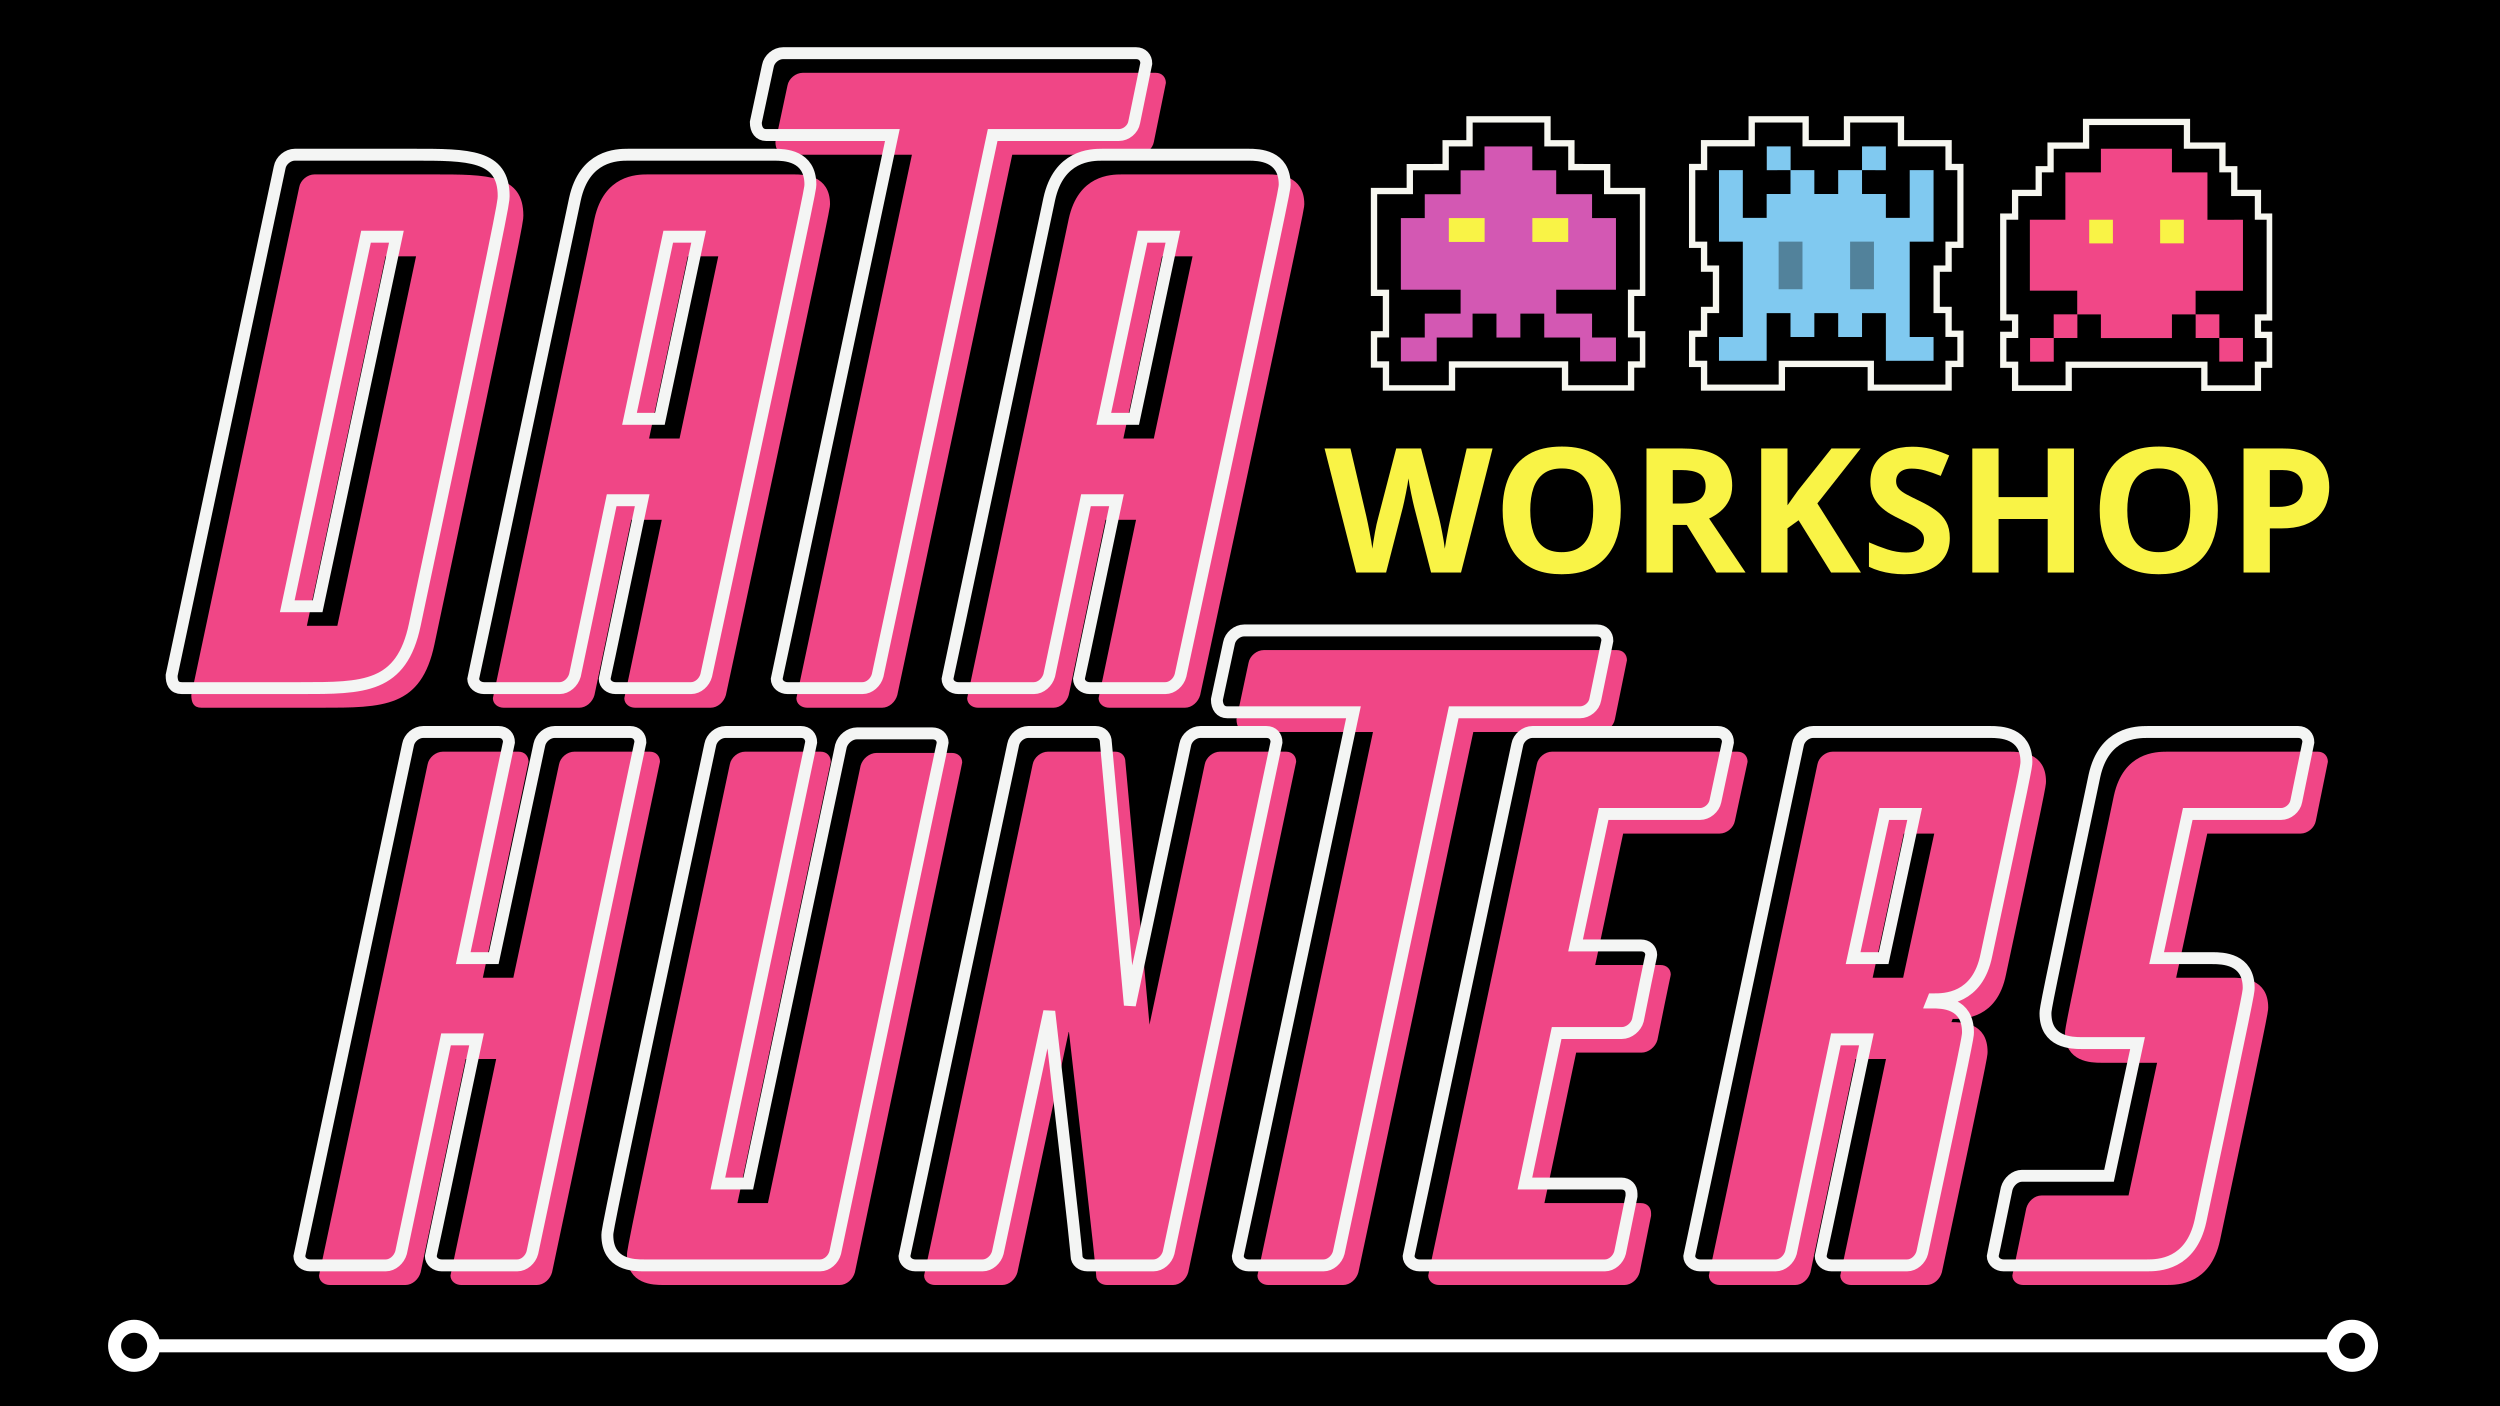<svg xmlns="http://www.w3.org/2000/svg" xmlns:xlink="http://www.w3.org/1999/xlink" width="1920" zoomAndPan="magnify" viewBox="0 0 1440 810" height="1080" preserveAspectRatio="xMidYMid meet" version="1.0"><defs><g/><clipPath id="1fa2db32cf"><path d="M 789.609 66.938 L 947.711 66.938 L 947.711 225.043 L 789.609 225.043 Z M 789.609 66.938 " clip-rule="nonzero"/></clipPath><clipPath id="2746f98d03"><path d="M 1152.074 68.426 L 1308.812 68.426 L 1308.812 225.168 L 1152.074 225.168 Z M 1152.074 68.426 " clip-rule="nonzero"/></clipPath><clipPath id="b2074ebdd4"><path d="M 972.855 66.938 L 1130.961 66.938 L 1130.961 225.043 L 972.855 225.043 Z M 972.855 66.938 " clip-rule="nonzero"/></clipPath></defs><rect x="-144" width="1728" fill="#ffffff" y="-81" height="972" fill-opacity="1"/><rect x="-144" width="1728" fill="#000000" y="-81" height="972" fill-opacity="1"/><g fill="#f04686" fill-opacity="1"><g transform="translate(97.757, 407.652)"><g><path d="M 152.5 -36.57 C 203.336 -275.746 203.699 -279.77 203.699 -283.426 C 203.699 -307.195 183.223 -307.195 151.77 -307.195 L 83.383 -307.195 C 79.359 -307.195 75.336 -303.906 74.605 -299.883 L 12.434 -7.312 C 12.434 -3.293 13.531 0 18.285 0 L 86.672 0 C 123.246 0 144.82 0 152.5 -36.57 Z M 124.34 -260.02 L 141.895 -260.02 L 96.547 -47.176 L 78.992 -47.176 Z M 124.34 -260.02 "/></g></g></g><g fill="#f04686" fill-opacity="1"><g transform="translate(271.833, 407.652)"><g><path d="M 101.301 -307.195 C 94.719 -307.195 76.066 -306.832 70.582 -281.598 C 12.434 -6.582 12.07 -5.852 12.07 -5.484 C 12.07 -2.195 14.992 0 18.285 0 L 61.805 0 C 65.828 0 69.484 -3.293 70.582 -7.312 L 91.793 -108.25 L 109.348 -108.25 C 88.137 -6.582 87.77 -5.852 87.77 -5.484 C 87.77 -2.195 90.695 0 93.988 0 L 137.508 0 C 141.531 0 145.188 -3.293 146.285 -7.312 C 205.895 -284.887 206.262 -287.449 206.262 -290.008 C 206.262 -306.832 191.266 -307.195 185.414 -307.195 Z M 124.34 -260.02 L 141.895 -260.02 L 119.586 -155.062 L 102.031 -155.062 Z M 124.34 -260.02 "/></g></g></g><g fill="#f04686" fill-opacity="1"><g transform="translate(446.641, 407.652)"><g><path d="M 15.727 -365.711 C 11.703 -365.711 7.68 -362.418 6.949 -358.395 L 0 -325.848 C 0 -321.461 2.195 -318.535 5.852 -318.535 L 78.629 -318.535 C 12.434 -6.582 12.07 -5.852 12.07 -5.484 C 12.07 -2.195 14.992 0 18.285 0 L 61.438 0 C 65.461 0 69.121 -3.293 70.215 -7.312 L 136.41 -318.535 L 209.188 -318.535 C 213.211 -318.535 217.23 -321.824 217.965 -325.848 L 224.91 -359.859 C 224.91 -363.148 222.719 -365.711 219.059 -365.711 Z M 15.727 -365.711 "/></g></g></g><g fill="#f04686" fill-opacity="1"><g transform="translate(545.016, 407.652)"><g><path d="M 101.301 -307.195 C 94.719 -307.195 76.066 -306.832 70.582 -281.598 C 12.434 -6.582 12.07 -5.852 12.07 -5.484 C 12.07 -2.195 14.992 0 18.285 0 L 61.805 0 C 65.828 0 69.484 -3.293 70.582 -7.312 L 91.793 -108.25 L 109.348 -108.25 C 88.137 -6.582 87.77 -5.852 87.77 -5.484 C 87.77 -2.195 90.695 0 93.988 0 L 137.508 0 C 141.531 0 145.188 -3.293 146.285 -7.312 C 205.895 -284.887 206.262 -287.449 206.262 -290.008 C 206.262 -306.832 191.266 -307.195 185.414 -307.195 Z M 124.34 -260.02 L 141.895 -260.02 L 119.586 -155.062 L 102.031 -155.062 Z M 124.34 -260.02 "/></g></g></g><path stroke-linecap="butt" transform="matrix(2.419, 0, 0, 2.419, 86.443, 62.533)" fill="none" stroke-linejoin="miter" d="M 63.045 122.866 C 84.047 24.018 84.196 22.356 84.196 20.843 C 84.196 10.987 75.743 10.987 62.75 10.987 L 34.476 10.987 C 32.814 10.987 31.154 12.353 30.859 14.013 L 5.13 134.973 C 5.13 136.634 5.611 138.001 7.567 138.001 L 35.841 138.001 C 50.938 138.001 59.87 138.001 63.045 122.866 Z M 51.418 30.513 L 58.653 30.513 L 39.902 118.51 L 32.667 118.51 Z M 113.86 10.987 C 111.129 10.987 103.415 11.134 101.163 21.581 C 77.096 135.268 76.95 135.564 76.95 135.748 C 76.95 137.077 78.167 138.001 79.533 138.001 L 97.509 138.001 C 99.169 138.001 100.684 136.634 101.163 134.973 L 109.911 93.263 L 117.183 93.263 C 108.398 135.268 108.25 135.564 108.25 135.748 C 108.25 137.077 109.467 138.001 110.833 138.001 L 128.809 138.001 C 130.471 138.001 131.984 136.634 132.426 134.973 C 157.084 20.215 157.231 19.181 157.231 18.11 C 157.231 11.134 151.03 10.987 148.632 10.987 Z M 123.383 30.513 L 130.618 30.513 L 121.39 73.884 L 114.155 73.884 Z M 150.73 -13.19 C 149.069 -13.19 147.408 -11.825 147.112 -10.163 L 144.234 3.273 C 144.234 5.119 145.156 6.299 146.67 6.299 L 176.754 6.299 C 149.365 135.268 149.216 135.564 149.216 135.748 C 149.216 137.077 150.436 138.001 151.8 138.001 L 169.629 138.001 C 171.29 138.001 172.804 136.634 173.246 134.973 L 200.635 6.299 L 230.717 6.299 C 232.379 6.299 234.039 4.97 234.335 3.273 L 237.214 -10.754 C 237.214 -12.119 236.292 -13.19 234.779 -13.19 Z M 226.798 10.987 C 224.067 10.987 216.353 11.134 214.101 21.581 C 190.035 135.268 189.886 135.564 189.886 135.748 C 189.886 137.077 191.105 138.001 192.47 138.001 L 210.447 138.001 C 212.107 138.001 213.62 136.634 214.101 134.973 L 222.849 93.263 L 230.12 93.263 C 221.335 135.268 221.188 135.564 221.188 135.748 C 221.188 137.077 222.405 138.001 223.772 138.001 L 241.747 138.001 C 243.409 138.001 244.922 136.634 245.364 134.973 C 270.022 20.215 270.169 19.181 270.169 18.11 C 270.169 11.134 263.968 10.987 261.57 10.987 Z M 236.321 30.513 L 243.556 30.513 L 234.328 73.884 L 227.093 73.884 Z M 236.321 30.513 " stroke="#f4f5f4" stroke-width="2.835" stroke-opacity="1" stroke-miterlimit="4"/><g fill="#f04686" fill-opacity="1"><g transform="translate(719.824, 407.652)"><g/></g></g><g fill="#f04686" fill-opacity="1"><g transform="translate(171.699, 740.16)"><g><path d="M 83.383 -307.195 C 79.359 -307.195 75.336 -303.906 74.605 -299.883 C 12.434 -6.582 12.07 -5.852 12.07 -5.484 C 12.07 -2.195 14.992 0 18.285 0 L 61.805 0 C 65.828 0 69.484 -3.293 70.582 -7.312 L 96.547 -130.191 L 114.102 -130.191 C 88.137 -6.582 87.77 -5.852 87.77 -5.484 C 87.77 -2.195 90.695 0 93.988 0 L 137.508 0 C 141.531 0 145.188 -3.293 146.285 -7.312 L 208.453 -301.344 C 208.453 -304.637 206.262 -307.195 202.602 -307.195 L 159.082 -307.195 C 155.062 -307.195 151.039 -303.906 150.309 -299.883 L 123.977 -177.004 L 106.422 -177.004 L 132.754 -301.344 C 132.754 -304.637 130.559 -307.195 126.902 -307.195 Z M 83.383 -307.195 "/></g></g></g><g fill="#f04686" fill-opacity="1"><g transform="translate(345.775, 740.16)"><g><path d="M 74.605 -299.883 C 15.359 -22.676 15.359 -19.75 15.359 -17.555 C 15.359 0 30.719 0 36.57 0 L 137.871 0 C 141.895 0 145.551 -3.293 146.648 -7.312 C 208.09 -299.883 208.453 -300.25 208.453 -300.98 C 208.453 -304.27 205.895 -306.465 202.602 -306.465 L 159.082 -306.465 C 155.062 -306.465 151.039 -303.172 149.941 -299.152 L 96.547 -47.176 L 78.992 -47.176 L 132.754 -301.344 C 132.754 -304.637 130.559 -307.195 126.902 -307.195 L 83.383 -307.195 C 79.359 -307.195 75.336 -303.906 74.605 -299.883 Z M 74.605 -299.883 "/></g></g></g><g fill="#f04686" fill-opacity="1"><g transform="translate(520.217, 740.16)"><g><path d="M 83.383 -307.195 C 79.359 -307.195 75.336 -303.906 74.605 -299.883 C 12.434 -6.582 12.07 -5.852 12.07 -5.484 C 12.07 -2.195 14.992 0 18.285 0 L 57.051 0 C 61.074 0 64.73 -3.293 65.828 -7.312 L 95.449 -146.285 C 111.543 -6.582 111.176 -5.852 111.176 -5.484 C 111.176 -2.195 114.102 0 117.395 0 L 155.426 0 C 159.449 0 163.105 -3.293 164.203 -7.312 L 226.375 -301.344 C 226.375 -304.637 224.18 -307.195 220.523 -307.195 L 182.488 -307.195 C 178.465 -307.195 174.445 -303.906 173.711 -299.883 L 141.895 -149.941 L 128 -301.344 C 128 -304.637 125.805 -307.195 122.148 -307.195 Z M 83.383 -307.195 "/></g></g></g><g fill="#f04686" fill-opacity="1"><g transform="translate(712.213, 740.16)"><g><path d="M 15.727 -365.711 C 11.703 -365.711 7.68 -362.418 6.949 -358.395 L 0 -325.848 C 0 -321.461 2.195 -318.535 5.852 -318.535 L 78.629 -318.535 C 12.434 -6.582 12.07 -5.852 12.07 -5.484 C 12.07 -2.195 14.992 0 18.285 0 L 61.438 0 C 65.461 0 69.121 -3.293 70.215 -7.312 L 136.41 -318.535 L 209.188 -318.535 C 213.211 -318.535 217.23 -321.824 217.965 -325.848 L 224.91 -359.859 C 224.91 -363.148 222.719 -365.711 219.059 -365.711 Z M 15.727 -365.711 "/></g></g></g><g fill="#f04686" fill-opacity="1"><g transform="translate(810.589, 740.16)"><g><path d="M 74.605 -299.883 C 12.434 -6.582 12.07 -5.852 12.07 -5.484 C 12.07 -2.195 14.992 0 18.285 0 L 125.074 0 C 129.098 0 132.754 -3.293 133.852 -7.312 L 140.434 -39.863 L 140.434 -41.324 C 140.434 -44.617 138.238 -47.176 134.582 -47.176 L 78.992 -47.176 L 97.277 -133.852 L 134.945 -133.852 C 138.969 -133.852 142.992 -137.141 144.09 -141.164 C 151.402 -177.734 151.77 -178.102 151.77 -178.832 C 151.77 -182.125 149.211 -184.316 145.918 -184.316 L 108.25 -184.316 L 124.34 -260.02 L 179.93 -260.02 C 183.953 -260.02 187.977 -263.312 188.707 -267.336 L 196.02 -301.344 C 196.02 -304.637 193.828 -307.195 190.168 -307.195 L 83.383 -307.195 C 79.359 -307.195 75.336 -303.906 74.605 -299.883 Z M 74.605 -299.883 "/></g></g></g><g fill="#f04686" fill-opacity="1"><g transform="translate(972.231, 740.16)"><g><path d="M 183.223 -178.832 C 205.895 -284.887 206.262 -287.449 206.262 -290.008 C 206.262 -306.832 191.266 -307.195 185.414 -307.195 L 83.383 -307.195 C 79.359 -307.195 75.336 -303.906 74.605 -299.883 C 12.434 -6.582 12.07 -5.852 12.07 -5.484 C 12.07 -2.195 14.992 0 18.285 0 L 61.805 0 C 65.828 0 69.484 -3.293 70.582 -7.312 L 96.547 -130.191 L 114.102 -130.191 C 88.137 -6.582 87.77 -5.852 87.77 -5.484 C 87.77 -2.195 90.695 0 93.988 0 L 137.508 0 C 141.531 0 145.188 -3.293 146.285 -7.312 C 172.25 -129.098 172.613 -131.656 172.613 -134.215 C 172.613 -151.402 157.621 -151.402 151.77 -151.402 L 152.5 -153.234 C 159.082 -153.234 178.102 -153.234 183.223 -178.832 Z M 124.34 -260.02 L 141.895 -260.02 L 123.977 -177.004 L 106.422 -177.004 Z M 124.34 -260.02 "/></g></g></g><g fill="#f04686" fill-opacity="1"><g transform="translate(1147.039, 740.16)"><g><path d="M 100.938 0 C 107.52 0 126.172 -0.367 131.656 -25.602 C 159.082 -154.695 159.449 -157.254 159.449 -159.816 C 159.449 -176.637 144.457 -177.004 138.605 -177.004 L 106.422 -177.004 L 124.34 -260.02 L 178.102 -260.02 C 182.125 -260.02 186.148 -263.312 186.879 -267.336 L 193.828 -301.344 C 193.828 -304.637 191.633 -307.195 187.977 -307.195 L 101.301 -307.195 C 94.719 -307.195 76.066 -306.832 70.582 -281.961 C 42.789 -150.309 42.422 -147.746 42.422 -145.188 C 42.422 -128.363 57.418 -128 63.27 -128 L 95.449 -128 L 78.992 -51.566 L 28.891 -51.566 C 24.867 -51.566 21.211 -48.273 20.113 -44.25 C 12.434 -6.582 12.07 -5.852 12.07 -5.484 C 12.07 -2.195 14.992 0 18.285 0 Z M 100.938 0 "/></g></g></g><path stroke-linecap="butt" transform="matrix(2.419, 0, 0, 2.419, 160.385, 395.041)" fill="none" stroke-linejoin="miter" d="M 34.476 10.987 C 32.814 10.987 31.154 12.353 30.858 14.013 C 5.131 135.268 4.983 135.564 4.983 135.748 C 4.983 137.077 6.202 138.001 7.566 138.001 L 25.544 138.001 C 27.204 138.001 28.717 136.634 29.196 134.973 L 39.902 84.182 L 47.174 84.182 C 36.431 135.268 36.284 135.564 36.284 135.748 C 36.284 137.077 37.502 138.001 38.868 138.001 L 56.844 138.001 C 58.505 138.001 60.018 136.634 60.461 134.973 L 86.188 13.424 C 86.188 12.058 85.266 10.987 83.753 10.987 L 65.777 10.987 C 64.115 10.987 62.454 12.353 62.123 14.013 L 51.271 64.841 L 43.999 64.841 L 54.888 13.424 C 54.888 12.058 53.964 10.987 52.451 10.987 Z M 102.823 14.013 C 78.314 128.625 78.314 129.842 78.314 130.729 C 78.314 138.001 84.663 138.001 87.099 138.001 L 128.957 138.001 C 130.619 138.001 132.132 136.634 132.574 134.973 C 158.007 14.013 158.154 13.866 158.154 13.571 C 158.154 12.205 157.084 11.32 155.718 11.32 L 137.742 11.32 C 136.082 11.32 134.42 12.649 133.941 14.309 L 111.866 118.51 L 104.632 118.51 L 126.853 13.424 C 126.853 12.058 125.931 10.987 124.418 10.987 L 106.44 10.987 C 104.78 10.987 103.119 12.353 102.823 14.013 Z M 178.559 10.987 C 176.897 10.987 175.235 12.353 174.941 14.013 C 149.213 135.268 149.066 135.564 149.066 135.748 C 149.066 137.077 150.283 138.001 151.65 138.001 L 167.669 138.001 C 169.33 138.001 170.843 136.634 171.287 134.973 L 183.541 77.539 C 190.186 135.268 190.037 135.564 190.037 135.748 C 190.037 137.077 191.255 138.001 192.621 138.001 L 208.346 138.001 C 210.007 138.001 211.52 136.634 211.963 134.973 L 237.653 13.424 C 237.653 12.058 236.768 10.987 235.255 10.987 L 219.53 10.987 C 217.869 10.987 216.209 12.353 215.913 14.013 L 202.735 76.026 L 197.014 13.424 C 197.014 12.058 196.092 10.987 194.577 10.987 Z M 229.953 -13.19 C 228.291 -13.19 226.631 -11.825 226.336 -10.163 L 223.456 3.273 C 223.456 5.118 224.38 6.299 225.893 6.299 L 255.975 6.299 C 228.587 135.268 228.44 135.564 228.44 135.748 C 228.44 137.077 229.657 138.001 231.024 138.001 L 248.852 138.001 C 250.512 138.001 252.025 136.634 252.47 134.973 L 279.857 6.299 L 309.941 6.299 C 311.601 6.299 313.262 4.97 313.558 3.273 L 316.437 -10.754 C 316.437 -12.119 315.514 -13.19 314 -13.19 Z M 294.985 14.013 C 269.256 135.268 269.109 135.564 269.109 135.748 C 269.109 137.077 270.327 138.001 271.693 138.001 L 315.84 138.001 C 317.5 138.001 319.013 136.634 319.457 134.973 L 322.188 121.537 L 322.188 120.91 C 322.188 119.544 321.266 118.51 319.753 118.51 L 296.794 118.51 L 304.36 82.669 L 319.9 82.669 C 321.561 82.669 323.259 81.303 323.701 79.643 C 326.729 64.51 326.876 64.361 326.876 64.066 C 326.876 62.701 325.805 61.814 324.439 61.814 L 308.863 61.814 L 315.544 30.513 L 338.503 30.513 C 340.163 30.513 341.825 29.148 342.158 27.486 L 345.147 13.424 C 345.147 12.058 344.262 10.987 342.747 10.987 L 298.602 10.987 C 296.941 10.987 295.281 12.353 294.985 14.013 Z M 406.694 64.066 C 416.07 20.215 416.217 19.181 416.217 18.11 C 416.217 11.134 410.016 10.987 407.616 10.987 L 365.427 10.987 C 363.765 10.987 362.105 12.353 361.81 14.013 C 336.083 135.268 335.934 135.564 335.934 135.748 C 335.934 137.077 337.153 138.001 338.518 138.001 L 356.495 138.001 C 358.155 138.001 359.668 136.634 360.15 134.973 L 370.853 84.182 L 378.125 84.182 C 367.383 135.268 367.236 135.564 367.236 135.748 C 367.236 137.077 368.453 138.001 369.82 138.001 L 387.795 138.001 C 389.457 138.001 390.97 136.634 391.412 134.973 C 402.155 84.627 402.302 83.556 402.302 82.522 C 402.302 75.397 396.1 75.397 393.701 75.397 L 393.996 74.659 C 396.729 74.659 404.59 74.659 406.694 64.066 Z M 382.369 30.513 L 389.604 30.513 L 382.222 64.841 L 374.95 64.841 Z M 444.93 138.001 C 447.661 138.001 455.375 137.852 457.664 127.407 C 468.995 74.033 469.144 72.999 469.144 71.929 C 469.144 64.989 462.943 64.841 460.506 64.841 L 447.219 64.841 L 454.637 30.513 L 476.858 30.513 C 478.52 30.513 480.18 29.148 480.476 27.486 L 483.355 13.424 C 483.355 12.058 482.431 10.987 480.918 10.987 L 445.114 10.987 C 442.384 10.987 434.669 11.134 432.416 21.434 C 420.9 75.877 420.754 76.911 420.754 77.981 C 420.754 84.92 426.953 85.069 429.39 85.069 L 442.679 85.069 L 435.887 116.665 L 415.179 116.665 C 413.519 116.665 412.004 118.031 411.524 119.693 C 408.351 135.268 408.203 135.564 408.203 135.748 C 408.203 137.077 409.42 138.001 410.786 138.001 Z M 444.93 138.001 " stroke="#f4f5f4" stroke-width="2.835" stroke-opacity="1" stroke-miterlimit="4"/><path stroke-linecap="butt" transform="matrix(0.75, 0, 0, 0.75, 62.263, 771.436)" fill="none" stroke-linejoin="miter" d="M 37.499 5.002 L 1705.863 5.002 " stroke="#ffffff" stroke-width="10" stroke-opacity="1" stroke-miterlimit="4"/><path stroke-linecap="round" transform="matrix(0.75, 0, 0, 0.75, 62.263, 771.436)" fill="none" stroke-linejoin="round" d="M 4.999 5.002 C 4.999 -3.284 11.717 -9.998 19.999 -9.998 C 28.285 -9.998 34.999 -3.284 34.999 5.002 C 34.999 13.283 28.285 20.002 19.999 20.002 C 11.717 20.002 4.999 13.283 4.999 5.002 " stroke="#ffffff" stroke-width="10" stroke-opacity="1" stroke-miterlimit="4"/><path stroke-linecap="round" transform="matrix(0.75, 0, 0, 0.75, 62.263, 771.436)" fill="none" stroke-linejoin="round" d="M 1738.363 5.002 C 1738.363 13.283 1731.65 20.002 1723.363 20.002 C 1715.082 20.002 1708.363 13.283 1708.363 5.002 C 1708.363 -3.284 1715.082 -9.998 1723.363 -9.998 C 1731.65 -9.998 1738.363 -3.284 1738.363 5.002 " stroke="#ffffff" stroke-width="10" stroke-opacity="1" stroke-miterlimit="4"/><g clip-path="url(#1fa2db32cf)"><path fill="#f7f7f0" d="M 899.641 225.531 L 899.641 211.766 L 838.172 211.766 L 838.172 225.531 L 796.492 225.531 L 796.492 211.766 L 789.609 211.766 L 789.609 190.738 L 796.492 190.738 L 796.492 170.5 L 789.609 170.5 L 789.609 108.203 L 810.227 108.203 L 810.227 94.469 L 830.875 94.438 L 830.875 80.703 L 844.609 80.703 L 844.609 66.938 L 893.172 66.938 L 893.172 80.703 L 906.938 80.703 L 906.938 94.438 L 927.555 94.469 L 927.555 108.203 L 948.203 108.203 L 948.203 170.5 L 941.32 170.5 L 941.32 190.738 L 948.203 190.738 L 948.203 211.766 L 941.32 211.766 L 941.32 225.531 Z M 899.641 225.531 " fill-opacity="1" fill-rule="nonzero"/></g><path fill="#000000" d="M 868.906 70.586 L 848.258 70.586 L 848.258 84.352 L 834.523 84.352 L 834.523 98.086 L 813.875 98.086 L 813.875 111.852 L 793.258 111.852 L 793.258 166.852 L 800.141 166.852 L 800.141 194.383 L 793.258 194.383 L 793.258 208.117 L 800.141 208.117 L 800.141 221.883 L 834.523 221.883 L 834.523 208.117 L 903.289 208.117 L 903.289 221.883 L 937.672 221.883 L 937.672 208.117 L 944.555 208.117 L 944.555 194.383 L 937.672 194.383 L 937.672 166.852 L 944.555 166.852 L 944.555 111.852 L 923.906 111.852 L 923.906 98.086 L 903.289 98.086 L 903.289 84.352 L 889.523 84.352 L 889.523 70.586 L 875.789 70.586 " fill-opacity="1" fill-rule="nonzero"/><path fill="#d358b3" d="M 923.906 125.617 L 917.023 125.617 L 917.023 111.852 L 896.375 111.852 L 896.375 98.086 L 882.609 98.086 L 882.609 84.352 L 855.078 84.352 L 855.078 98.117 L 841.312 98.117 L 841.312 111.883 L 820.66 111.883 L 820.66 125.617 L 806.895 125.617 L 806.895 166.883 L 841.312 166.883 L 841.312 180.648 L 820.66 180.648 L 820.66 194.414 L 806.895 194.414 L 806.895 208.18 L 827.547 208.18 L 827.547 194.414 L 848.195 194.414 L 848.195 180.648 L 861.961 180.648 L 861.961 194.414 L 875.727 194.414 L 875.727 180.648 L 889.492 180.648 L 889.492 194.414 L 910.141 194.414 L 910.141 208.18 L 930.789 208.18 L 930.789 194.414 L 917.023 194.414 L 917.023 180.648 L 896.375 180.648 L 896.375 166.883 L 930.789 166.883 L 930.789 125.617 Z M 923.906 125.617 " fill-opacity="1" fill-rule="nonzero"/><path fill="#f9f346" d="M 896.406 125.617 L 882.641 125.617 L 882.641 139.352 L 903.289 139.352 L 903.289 125.617 Z M 896.406 125.617 " fill-opacity="1" fill-rule="nonzero"/><path fill="#f9f346" d="M 848.258 125.617 L 834.523 125.617 L 834.523 139.352 L 855.141 139.352 L 855.141 125.617 Z M 848.258 125.617 " fill-opacity="1" fill-rule="nonzero"/><g clip-path="url(#2746f98d03)"><path fill="#f7f7f0" d="M 1309.199 184.664 L 1309.199 122.949 L 1302.379 122.949 L 1302.379 109.309 L 1288.738 109.309 L 1288.738 95.703 L 1281.922 95.703 L 1281.922 82.062 L 1261.496 82.062 L 1261.496 68.426 L 1199.777 68.426 L 1199.777 82.062 L 1179.32 82.062 L 1179.32 95.703 L 1172.5 95.703 L 1172.5 109.309 L 1158.895 109.309 L 1158.895 122.949 L 1152.074 122.949 L 1152.074 184.664 L 1158.895 184.664 L 1158.895 191.078 L 1152.074 191.078 L 1152.074 211.91 L 1158.895 211.91 L 1158.895 225.551 L 1193.367 225.551 L 1193.367 211.91 L 1267.906 211.91 L 1267.906 225.551 L 1302.379 225.551 L 1302.379 211.91 L 1309.199 211.91 L 1309.199 191.078 L 1302.379 191.078 L 1302.379 184.664 Z M 1309.199 184.664 " fill-opacity="1" fill-rule="nonzero"/></g><path fill="#000000" d="M 1298.766 126.562 L 1298.766 112.922 L 1285.125 112.922 L 1285.125 99.285 L 1278.309 99.285 L 1278.309 85.68 L 1257.883 85.68 L 1257.883 72.039 L 1203.391 72.039 L 1203.391 85.68 L 1182.934 85.68 L 1182.934 99.285 L 1176.113 99.285 L 1176.113 112.922 L 1162.508 112.922 L 1162.508 126.562 L 1155.688 126.562 L 1155.688 181.051 L 1162.508 181.051 L 1162.508 194.691 L 1155.688 194.691 L 1155.688 208.297 L 1162.508 208.297 L 1162.508 221.938 L 1189.754 221.938 L 1189.754 208.297 L 1271.52 208.297 L 1271.52 221.938 L 1298.766 221.938 L 1298.766 208.297 L 1305.582 208.297 L 1305.582 194.691 L 1298.766 194.691 L 1298.766 181.051 L 1305.582 181.051 L 1305.582 126.562 Z M 1298.766 126.562 " fill-opacity="1" fill-rule="nonzero"/><path fill="#f14787" d="M 1264.699 194.691 L 1264.699 181.051 L 1278.34 181.051 L 1278.34 194.691 Z M 1285.125 208.297 L 1291.945 208.297 L 1291.945 194.66 L 1278.309 194.66 L 1278.309 208.297 Z M 1291.945 126.562 L 1291.945 167.445 L 1264.668 167.445 L 1264.668 181.082 L 1251.031 181.082 L 1251.031 194.723 L 1210.117 194.723 L 1210.117 181.082 L 1196.477 181.082 L 1196.477 167.414 L 1169.199 167.414 L 1169.199 126.562 L 1189.656 126.562 L 1189.656 99.285 L 1210.117 99.285 L 1210.117 85.68 L 1251.031 85.68 L 1251.031 99.316 L 1271.488 99.316 L 1271.488 126.594 L 1285.125 126.594 Z M 1182.934 181.051 L 1182.934 194.691 L 1196.57 194.691 L 1196.57 181.051 Z M 1169.328 194.691 L 1169.328 208.328 L 1182.965 208.328 L 1182.965 194.691 Z M 1169.328 194.691 " fill-opacity="1" fill-rule="nonzero"/><path fill="#f9f346" d="M 1251.062 140.168 L 1244.242 140.168 L 1244.242 126.531 L 1257.883 126.531 L 1257.883 140.168 Z M 1203.391 126.562 L 1203.391 140.199 L 1217.027 140.199 L 1217.027 126.562 Z M 1203.391 126.562 " fill-opacity="1" fill-rule="nonzero"/><g clip-path="url(#b2074ebdd4)"><path fill="#f7f7f0" d="M 1124.199 156.547 L 1124.199 142.816 L 1131.066 142.816 L 1131.066 94.402 L 1124.199 94.402 L 1124.199 80.672 L 1096.766 80.672 L 1096.766 66.938 L 1062.055 66.938 L 1062.055 80.672 L 1041.867 80.672 L 1041.867 66.938 L 1007.156 66.938 L 1007.156 80.672 L 979.723 80.672 L 979.723 94.402 L 972.855 94.402 L 972.855 142.816 L 979.723 142.816 L 979.723 156.547 L 986.59 156.547 L 986.59 176.703 L 979.723 176.703 L 979.723 190.438 L 972.855 190.438 L 972.855 211.414 L 979.723 211.414 L 979.723 225.148 L 1028.168 225.148 L 1028.168 211.414 L 1075.758 211.414 L 1075.758 225.148 L 1124.199 225.148 L 1124.199 211.414 L 1131.066 211.414 L 1131.066 190.438 L 1124.199 190.438 L 1124.199 176.703 L 1117.336 176.703 L 1117.336 156.547 Z M 1124.199 156.547 " fill-opacity="1" fill-rule="nonzero"/></g><path fill="#000000" d="M 1120.562 98.012 L 1120.562 84.309 L 1093.129 84.309 L 1093.129 70.578 L 1065.695 70.578 L 1065.695 84.309 L 1038.23 84.309 L 1038.23 70.578 L 1010.797 70.578 L 1010.797 84.309 L 983.363 84.309 L 983.363 98.012 L 976.496 98.012 L 976.496 139.176 L 983.363 139.176 L 983.363 152.91 L 990.23 152.91 L 990.23 180.344 L 983.363 180.344 L 983.363 194.074 L 976.496 194.074 L 976.496 207.777 L 983.363 207.777 L 983.363 221.508 L 1024.527 221.508 L 1024.527 207.777 L 1079.395 207.777 L 1079.395 221.508 L 1120.562 221.508 L 1120.562 207.777 L 1127.43 207.777 L 1127.43 194.074 L 1120.562 194.074 L 1120.562 180.344 L 1113.695 180.344 L 1113.695 152.91 L 1120.562 152.91 L 1120.562 139.176 L 1127.43 139.176 L 1127.43 98.012 Z M 1120.562 98.012 " fill-opacity="1" fill-rule="nonzero"/><path fill="#80c9f0" d="M 1079.395 98.012 L 1072.527 98.012 L 1072.527 84.309 L 1086.262 84.309 L 1086.262 98.043 Z M 1106.859 98.012 L 1099.996 98.012 L 1099.996 125.477 L 1086.262 125.477 L 1086.262 111.742 L 1072.527 111.742 L 1072.527 98.012 L 1058.797 98.012 L 1058.797 111.742 L 1045.062 111.742 L 1045.062 98.012 L 1031.332 98.012 L 1031.332 111.742 L 1017.598 111.742 L 1017.598 125.477 L 1003.867 125.477 L 1003.867 98.012 L 990.133 98.012 L 990.133 139.207 L 1003.867 139.207 L 1003.867 194.109 L 990.133 194.109 L 990.133 207.84 L 1017.598 207.84 L 1017.598 180.375 L 1031.332 180.375 L 1031.332 194.109 L 1045.062 194.109 L 1045.062 180.375 L 1058.797 180.375 L 1058.797 194.109 L 1072.527 194.109 L 1072.527 180.375 L 1086.262 180.375 L 1086.262 207.84 L 1113.727 207.84 L 1113.727 194.109 L 1099.996 194.109 L 1099.996 139.207 L 1113.727 139.207 L 1113.727 98.012 Z M 1024.527 98.012 L 1031.395 98.012 L 1031.395 84.309 L 1017.66 84.309 L 1017.66 98.043 Z M 1024.527 98.012 " fill-opacity="1" fill-rule="nonzero"/><path fill="#52829b" d="M 1079.395 152.91 L 1079.395 166.609 L 1065.664 166.609 L 1065.664 139.176 L 1079.395 139.176 Z M 1038.23 152.91 L 1038.23 139.176 L 1024.496 139.176 L 1024.496 166.609 L 1038.23 166.609 Z M 1038.23 152.91 " fill-opacity="1" fill-rule="nonzero"/><g fill="#f9f346" fill-opacity="1"><g transform="translate(762.954, 329.787)"><g><path d="M 96.766 -71.453 L 78.594 0 L 61.344 0 L 51.656 -37.531 C 51.457 -38.25 51.195 -39.344 50.875 -40.812 C 50.551 -42.281 50.207 -43.883 49.844 -45.625 C 49.488 -47.363 49.172 -49.004 48.891 -50.547 C 48.617 -52.098 48.438 -53.332 48.344 -54.25 C 48.238 -53.332 48.047 -52.109 47.766 -50.578 C 47.492 -49.047 47.188 -47.414 46.844 -45.688 C 46.5 -43.969 46.164 -42.359 45.844 -40.859 C 45.52 -39.359 45.258 -38.219 45.062 -37.438 L 35.438 0 L 18.234 0 L 0 -71.453 L 14.906 -71.453 L 24.047 -32.453 C 24.305 -31.273 24.609 -29.875 24.953 -28.25 C 25.297 -26.625 25.633 -24.922 25.969 -23.141 C 26.312 -21.367 26.625 -19.66 26.906 -18.016 C 27.188 -16.367 27.391 -14.941 27.516 -13.734 C 27.68 -14.973 27.895 -16.414 28.156 -18.062 C 28.414 -19.707 28.695 -21.383 29 -23.094 C 29.312 -24.801 29.629 -26.391 29.953 -27.859 C 30.285 -29.328 30.582 -30.516 30.844 -31.422 L 41.25 -71.453 L 55.562 -71.453 L 65.984 -31.422 C 66.211 -30.547 66.477 -29.363 66.781 -27.875 C 67.094 -26.395 67.41 -24.789 67.734 -23.062 C 68.066 -21.344 68.367 -19.66 68.641 -18.016 C 68.922 -16.367 69.125 -14.941 69.25 -13.734 C 69.477 -15.359 69.797 -17.336 70.203 -19.672 C 70.609 -22.004 71.047 -24.328 71.516 -26.641 C 71.992 -28.953 72.41 -30.891 72.766 -32.453 L 81.859 -71.453 Z M 96.766 -71.453 "/></g></g></g><g fill="#f9f346" fill-opacity="1"><g transform="translate(859.719, 329.787)"><g><path d="M 73.844 -35.828 C 73.844 -30.316 73.16 -25.305 71.797 -20.797 C 70.43 -16.285 68.352 -12.398 65.562 -9.141 C 62.781 -5.879 59.254 -3.375 54.984 -1.625 C 50.711 0.113 45.66 0.984 39.828 0.984 C 33.992 0.984 28.941 0.113 24.672 -1.625 C 20.41 -3.375 16.883 -5.879 14.094 -9.141 C 11.312 -12.398 9.234 -16.289 7.859 -20.812 C 6.492 -25.344 5.812 -30.379 5.812 -35.922 C 5.812 -43.316 7.023 -49.758 9.453 -55.25 C 11.879 -60.738 15.617 -65 20.672 -68.031 C 25.723 -71.062 32.145 -72.578 39.938 -72.578 C 47.688 -72.578 54.062 -71.062 59.062 -68.031 C 64.062 -65 67.773 -60.727 70.203 -55.219 C 72.629 -49.719 73.844 -43.254 73.844 -35.828 Z M 21.703 -35.828 C 21.703 -30.836 22.328 -26.539 23.578 -22.938 C 24.836 -19.344 26.801 -16.578 29.469 -14.641 C 32.145 -12.703 35.598 -11.734 39.828 -11.734 C 44.129 -11.734 47.613 -12.703 50.281 -14.641 C 52.957 -16.578 54.906 -19.344 56.125 -22.938 C 57.352 -26.539 57.969 -30.836 57.969 -35.828 C 57.969 -43.316 56.566 -49.211 53.766 -53.516 C 50.961 -57.816 46.352 -59.969 39.938 -59.969 C 35.664 -59.969 32.188 -59 29.5 -57.062 C 26.812 -55.125 24.836 -52.352 23.578 -48.75 C 22.328 -45.145 21.703 -40.836 21.703 -35.828 Z M 21.703 -35.828 "/></g></g></g><g fill="#f9f346" fill-opacity="1"><g transform="translate(939.378, 329.787)"><g><path d="M 29.812 -71.453 C 36.289 -71.453 41.641 -70.672 45.859 -69.109 C 50.086 -67.547 53.227 -65.18 55.281 -62.016 C 57.332 -58.859 58.359 -54.867 58.359 -50.047 C 58.359 -46.785 57.738 -43.93 56.5 -41.484 C 55.258 -39.047 53.629 -36.977 51.609 -35.281 C 49.586 -33.594 47.406 -32.207 45.062 -31.125 L 66.078 0 L 49.266 0 L 32.203 -27.422 L 24.141 -27.422 L 24.141 0 L 9 0 L 9 -71.453 Z M 28.734 -59.047 L 24.141 -59.047 L 24.141 -39.734 L 29.031 -39.734 C 34.051 -39.734 37.645 -40.57 39.812 -42.25 C 41.977 -43.926 43.062 -46.395 43.062 -49.656 C 43.062 -53.039 41.895 -55.453 39.562 -56.891 C 37.227 -58.328 33.617 -59.047 28.734 -59.047 Z M 28.734 -59.047 "/></g></g></g><g fill="#f9f346" fill-opacity="1"><g transform="translate(1005.452, 329.787)"><g><path d="M 66.469 0 L 49.266 0 L 30.547 -30.109 L 24.141 -25.516 L 24.141 0 L 9 0 L 9 -71.453 L 24.141 -71.453 L 24.141 -38.75 C 25.148 -40.156 26.145 -41.555 27.125 -42.953 C 28.102 -44.359 29.098 -45.758 30.109 -47.156 L 49.453 -71.453 L 66.266 -71.453 L 41.344 -39.828 Z M 66.469 0 "/></g></g></g><g fill="#f9f346" fill-opacity="1"><g transform="translate(1071.916, 329.787)"><g><path d="M 51.172 -19.844 C 51.172 -15.602 50.145 -11.922 48.094 -8.797 C 46.039 -5.672 43.051 -3.258 39.125 -1.562 C 35.195 0.133 30.43 0.984 24.828 0.984 C 22.348 0.984 19.926 0.816 17.562 0.484 C 15.207 0.16 12.945 -0.316 10.781 -0.953 C 8.613 -1.586 6.551 -2.379 4.594 -3.328 L 4.594 -17.406 C 7.977 -15.906 11.492 -14.551 15.141 -13.344 C 18.797 -12.133 22.414 -11.531 26 -11.531 C 28.477 -11.531 30.473 -11.852 31.984 -12.5 C 33.504 -13.156 34.602 -14.051 35.281 -15.188 C 35.969 -16.332 36.312 -17.641 36.312 -19.109 C 36.312 -20.898 35.707 -22.43 34.5 -23.703 C 33.301 -24.973 31.648 -26.16 29.547 -27.266 C 27.441 -28.379 25.07 -29.57 22.438 -30.844 C 20.77 -31.625 18.957 -32.578 17 -33.703 C 15.051 -34.828 13.195 -36.203 11.438 -37.828 C 9.676 -39.453 8.234 -41.43 7.109 -43.766 C 5.984 -46.098 5.422 -48.895 5.422 -52.156 C 5.422 -56.414 6.398 -60.062 8.359 -63.094 C 10.316 -66.125 13.109 -68.445 16.734 -70.062 C 20.367 -71.676 24.664 -72.484 29.625 -72.484 C 33.332 -72.484 36.875 -72.051 40.25 -71.188 C 43.625 -70.32 47.148 -69.078 50.828 -67.453 L 45.938 -55.672 C 42.645 -57.004 39.695 -58.035 37.094 -58.766 C 34.488 -59.504 31.832 -59.875 29.125 -59.875 C 27.238 -59.875 25.625 -59.57 24.281 -58.969 C 22.945 -58.363 21.938 -57.516 21.25 -56.422 C 20.57 -55.328 20.234 -54.066 20.234 -52.641 C 20.234 -50.941 20.727 -49.516 21.719 -48.359 C 22.719 -47.203 24.219 -46.086 26.219 -45.016 C 28.227 -43.941 30.727 -42.688 33.719 -41.25 C 37.375 -39.52 40.492 -37.719 43.078 -35.844 C 45.672 -33.969 47.664 -31.77 49.062 -29.25 C 50.469 -26.727 51.172 -23.594 51.172 -19.844 Z M 51.172 -19.844 "/></g></g></g><g fill="#f9f346" fill-opacity="1"><g transform="translate(1127.043, 329.787)"><g><path d="M 67.547 0 L 52.438 0 L 52.438 -30.844 L 24.141 -30.844 L 24.141 0 L 9 0 L 9 -71.453 L 24.141 -71.453 L 24.141 -43.453 L 52.438 -43.453 L 52.438 -71.453 L 67.547 -71.453 Z M 67.547 0 "/></g></g></g><g fill="#f9f346" fill-opacity="1"><g transform="translate(1203.623, 329.787)"><g><path d="M 73.844 -35.828 C 73.844 -30.316 73.16 -25.305 71.797 -20.797 C 70.43 -16.285 68.352 -12.398 65.562 -9.141 C 62.781 -5.879 59.254 -3.375 54.984 -1.625 C 50.711 0.113 45.66 0.984 39.828 0.984 C 33.992 0.984 28.941 0.113 24.672 -1.625 C 20.41 -3.375 16.883 -5.879 14.094 -9.141 C 11.312 -12.398 9.234 -16.289 7.859 -20.812 C 6.492 -25.344 5.812 -30.379 5.812 -35.922 C 5.812 -43.316 7.023 -49.758 9.453 -55.25 C 11.879 -60.738 15.617 -65 20.672 -68.031 C 25.723 -71.062 32.145 -72.578 39.938 -72.578 C 47.688 -72.578 54.062 -71.062 59.062 -68.031 C 64.062 -65 67.773 -60.727 70.203 -55.219 C 72.629 -49.719 73.844 -43.254 73.844 -35.828 Z M 21.703 -35.828 C 21.703 -30.836 22.328 -26.539 23.578 -22.938 C 24.836 -19.344 26.801 -16.578 29.469 -14.641 C 32.145 -12.703 35.598 -11.734 39.828 -11.734 C 44.129 -11.734 47.613 -12.703 50.281 -14.641 C 52.957 -16.578 54.906 -19.344 56.125 -22.938 C 57.352 -26.539 57.969 -30.836 57.969 -35.828 C 57.969 -43.316 56.566 -49.211 53.766 -53.516 C 50.961 -57.816 46.352 -59.969 39.938 -59.969 C 35.664 -59.969 32.188 -59 29.5 -57.062 C 26.812 -55.125 24.836 -52.352 23.578 -48.75 C 22.328 -45.145 21.703 -40.836 21.703 -35.828 Z M 21.703 -35.828 "/></g></g></g><g fill="#f9f346" fill-opacity="1"><g transform="translate(1283.283, 329.787)"><g><path d="M 31.812 -71.453 C 41.031 -71.453 47.758 -69.473 52 -65.516 C 56.238 -61.555 58.359 -56.109 58.359 -49.172 C 58.359 -46.035 57.883 -43.039 56.938 -40.188 C 55.988 -37.344 54.445 -34.812 52.312 -32.594 C 50.188 -30.383 47.348 -28.633 43.797 -27.344 C 40.242 -26.062 35.859 -25.422 30.641 -25.422 L 24.141 -25.422 L 24.141 0 L 9 0 L 9 -71.453 Z M 31.031 -59.047 L 24.141 -59.047 L 24.141 -37.828 L 29.125 -37.828 C 31.957 -37.828 34.414 -38.203 36.5 -38.953 C 38.594 -39.703 40.207 -40.875 41.344 -42.469 C 42.488 -44.062 43.062 -46.113 43.062 -48.625 C 43.062 -52.145 42.082 -54.758 40.125 -56.469 C 38.164 -58.188 35.133 -59.047 31.031 -59.047 Z M 31.031 -59.047 "/></g></g></g></svg>